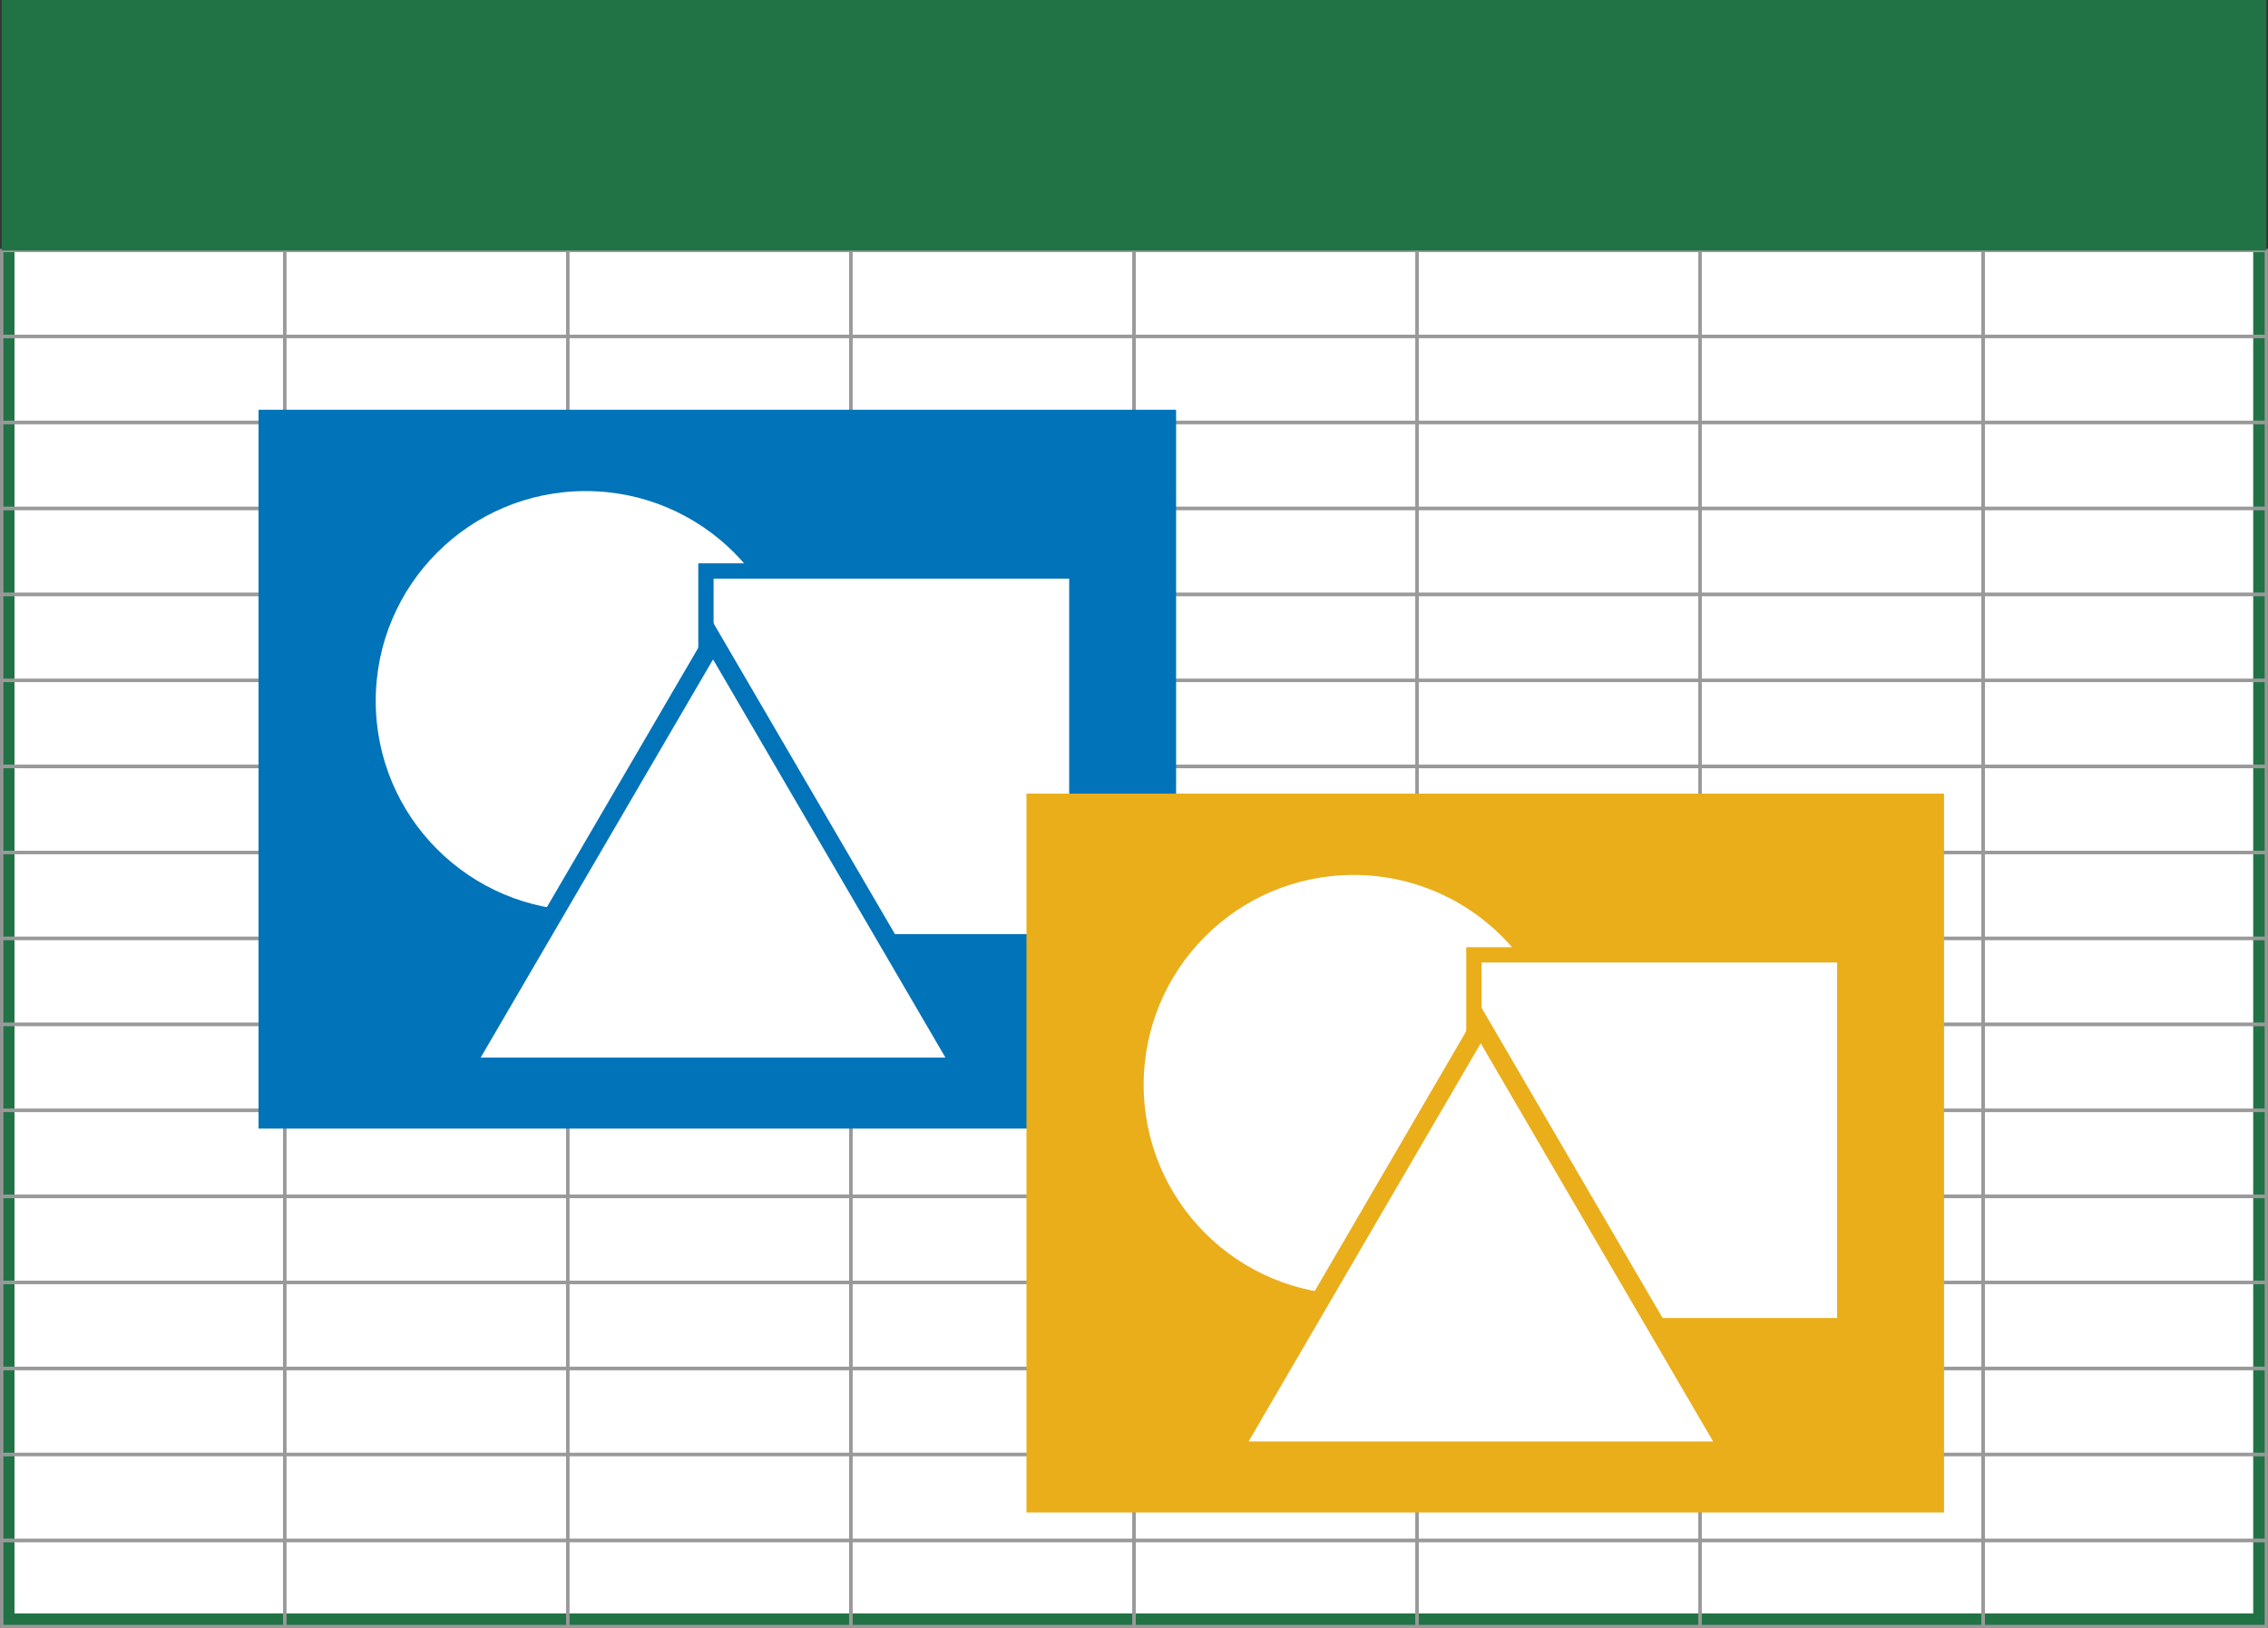 <?xml version="1.0" encoding="utf-8"?>
<!-- Generator: Adobe Illustrator 22.0.1, SVG Export Plug-In . SVG Version: 6.00 Build 0)  -->
<svg version="1.1" id="レイヤー_1" xmlns="http://www.w3.org/2000/svg" xmlns:xlink="http://www.w3.org/1999/xlink" x="0px"
	 y="0px" width="797.4px" height="572.6px" viewBox="0 0 797.4 572.6" style="enable-background:new 0 0 797.4 572.6;"
	 xml:space="preserve">
<rect x="0" y="0" width="797.4" height="572.6" fill="#333333" stroke="none"/>
<style type="text/css">
	.st0{fill:#FFFFFF;}
	.st1{fill:#217346;}
	.st2{fill:none;stroke:#999999;stroke-width:1.144;stroke-miterlimit:10;}
	.st3{fill:#0173B9;}
	.st4{fill:#FFFFFF;stroke:#0173B9;stroke-width:5.378;stroke-miterlimit:10;}
	.st5{fill:#FFFFFF;stroke:#0173B9;stroke-width:6.548;stroke-miterlimit:10;}
	.st6{fill:#EAAE1B;}
	.st7{fill:#FFFFFF;stroke:#EAAE1B;stroke-width:5.378;stroke-miterlimit:10;}
	.st8{fill:#FFFFFF;stroke:#EAAE1B;stroke-width:6.548;stroke-miterlimit:10;}
</style>
<g>
	<rect x="2.9" y="2.3" class="st0" width="791.6" height="567.4"/>
	<g>
		<path class="st1" d="M792.2,4.6v562.8H5.1V4.6H792.2 M796.8,0H0.6v572h796.2V0L796.8,0z"/>
	</g>
</g>
<rect x="0.6" y="88.1" class="st2" width="99.5" height="30.2"/>
<rect x="100.1" y="88.1" class="st2" width="99.5" height="30.2"/>
<rect x="199.6" y="88.1" class="st2" width="99.5" height="30.2"/>
<rect x="299.2" y="88.1" class="st2" width="99.5" height="30.2"/>
<rect x="398.7" y="88.1" class="st2" width="99.5" height="30.2"/>
<rect x="498.2" y="88.1" class="st2" width="99.5" height="30.2"/>
<rect x="597.7" y="88.1" class="st2" width="99.5" height="30.2"/>
<rect x="697.3" y="88.1" class="st2" width="99.5" height="30.2"/>
<rect x="0.6" y="118.3" class="st2" width="99.5" height="30.2"/>
<rect x="100.1" y="118.3" class="st2" width="99.5" height="30.2"/>
<rect x="199.6" y="118.3" class="st2" width="99.5" height="30.2"/>
<rect x="299.2" y="118.3" class="st2" width="99.5" height="30.2"/>
<rect x="398.7" y="118.3" class="st2" width="99.5" height="30.2"/>
<rect x="498.2" y="118.3" class="st2" width="99.5" height="30.2"/>
<rect x="597.7" y="118.3" class="st2" width="99.5" height="30.2"/>
<rect x="697.3" y="118.3" class="st2" width="99.5" height="30.2"/>
<rect x="0.6" y="148.6" class="st2" width="99.5" height="30.2"/>
<rect x="100.1" y="148.6" class="st2" width="99.5" height="30.2"/>
<rect x="199.6" y="148.6" class="st2" width="99.5" height="30.2"/>
<rect x="299.2" y="148.6" class="st2" width="99.5" height="30.2"/>
<rect x="398.7" y="148.6" class="st2" width="99.5" height="30.2"/>
<rect x="498.2" y="148.6" class="st2" width="99.5" height="30.2"/>
<rect x="597.7" y="148.6" class="st2" width="99.5" height="30.2"/>
<rect x="697.3" y="148.6" class="st2" width="99.5" height="30.2"/>
<rect x="0.6" y="178.8" class="st2" width="99.5" height="30.2"/>
<rect x="100.1" y="178.8" class="st2" width="99.5" height="30.2"/>
<rect x="199.6" y="178.8" class="st2" width="99.5" height="30.2"/>
<rect x="299.2" y="178.8" class="st2" width="99.5" height="30.2"/>
<rect x="398.7" y="178.8" class="st2" width="99.5" height="30.2"/>
<rect x="498.2" y="178.8" class="st2" width="99.5" height="30.2"/>
<rect x="597.7" y="178.8" class="st2" width="99.5" height="30.2"/>
<rect x="697.3" y="178.8" class="st2" width="99.5" height="30.2"/>
<rect x="0.6" y="209.1" class="st2" width="99.5" height="30.2"/>
<rect x="100.1" y="209.1" class="st2" width="99.5" height="30.2"/>
<rect x="199.6" y="209.1" class="st2" width="99.5" height="30.2"/>
<rect x="299.2" y="209.1" class="st2" width="99.5" height="30.2"/>
<rect x="398.7" y="209.1" class="st2" width="99.5" height="30.2"/>
<rect x="498.2" y="209.1" class="st2" width="99.5" height="30.2"/>
<rect x="597.7" y="209.1" class="st2" width="99.5" height="30.2"/>
<rect x="697.3" y="209.1" class="st2" width="99.5" height="30.2"/>
<rect x="0.6" y="239.3" class="st2" width="99.5" height="30.2"/>
<rect x="100.1" y="239.3" class="st2" width="99.5" height="30.2"/>
<rect x="199.6" y="239.3" class="st2" width="99.5" height="30.2"/>
<rect x="299.2" y="239.3" class="st2" width="99.5" height="30.2"/>
<rect x="398.7" y="239.3" class="st2" width="99.5" height="30.2"/>
<rect x="498.2" y="239.3" class="st2" width="99.5" height="30.2"/>
<rect x="597.7" y="239.3" class="st2" width="99.5" height="30.2"/>
<rect x="697.3" y="239.3" class="st2" width="99.5" height="30.2"/>
<rect x="0.6" y="269.6" class="st2" width="99.5" height="30.2"/>
<rect x="100.1" y="269.6" class="st2" width="99.5" height="30.2"/>
<rect x="199.6" y="269.6" class="st2" width="99.5" height="30.2"/>
<rect x="299.2" y="269.6" class="st2" width="99.5" height="30.2"/>
<rect x="398.7" y="269.6" class="st2" width="99.5" height="30.2"/>
<rect x="498.2" y="269.6" class="st2" width="99.5" height="30.2"/>
<rect x="597.7" y="269.6" class="st2" width="99.5" height="30.2"/>
<rect x="697.3" y="269.6" class="st2" width="99.5" height="30.2"/>
<rect x="0.6" y="299.8" class="st2" width="99.5" height="30.2"/>
<rect x="100.1" y="299.8" class="st2" width="99.5" height="30.2"/>
<rect x="199.6" y="299.8" class="st2" width="99.5" height="30.2"/>
<rect x="299.2" y="299.8" class="st2" width="99.5" height="30.2"/>
<rect x="398.7" y="299.8" class="st2" width="99.5" height="30.2"/>
<rect x="498.2" y="299.8" class="st2" width="99.5" height="30.2"/>
<rect x="597.7" y="299.8" class="st2" width="99.5" height="30.2"/>
<rect x="697.3" y="299.8" class="st2" width="99.5" height="30.2"/>
<rect x="0.6" y="330" class="st2" width="99.5" height="30.2"/>
<rect x="100.1" y="330" class="st2" width="99.5" height="30.2"/>
<rect x="199.6" y="330" class="st2" width="99.5" height="30.2"/>
<rect x="299.2" y="330" class="st2" width="99.5" height="30.2"/>
<rect x="398.7" y="330" class="st2" width="99.5" height="30.2"/>
<rect x="498.2" y="330" class="st2" width="99.5" height="30.2"/>
<rect x="597.7" y="330" class="st2" width="99.5" height="30.2"/>
<rect x="697.3" y="330" class="st2" width="99.5" height="30.2"/>
<rect x="0.6" y="360.3" class="st2" width="99.5" height="30.2"/>
<rect x="100.1" y="360.3" class="st2" width="99.5" height="30.2"/>
<rect x="199.6" y="360.3" class="st2" width="99.5" height="30.2"/>
<rect x="299.2" y="360.3" class="st2" width="99.5" height="30.2"/>
<rect x="398.7" y="360.3" class="st2" width="99.5" height="30.2"/>
<rect x="498.2" y="360.3" class="st2" width="99.5" height="30.2"/>
<rect x="597.7" y="360.3" class="st2" width="99.5" height="30.2"/>
<rect x="697.3" y="360.3" class="st2" width="99.5" height="30.2"/>
<rect x="0.6" y="390.5" class="st2" width="99.5" height="30.2"/>
<rect x="100.1" y="390.5" class="st2" width="99.5" height="30.2"/>
<rect x="199.6" y="390.5" class="st2" width="99.5" height="30.2"/>
<rect x="299.2" y="390.5" class="st2" width="99.5" height="30.2"/>
<rect x="398.7" y="390.5" class="st2" width="99.5" height="30.2"/>
<rect x="498.2" y="390.5" class="st2" width="99.5" height="30.2"/>
<rect x="597.7" y="390.5" class="st2" width="99.5" height="30.2"/>
<rect x="697.3" y="390.5" class="st2" width="99.5" height="30.2"/>
<rect x="0.6" y="420.8" class="st2" width="99.5" height="30.2"/>
<rect x="100.1" y="420.8" class="st2" width="99.5" height="30.2"/>
<rect x="199.6" y="420.8" class="st2" width="99.5" height="30.2"/>
<rect x="299.2" y="420.8" class="st2" width="99.5" height="30.2"/>
<rect x="398.7" y="420.8" class="st2" width="99.5" height="30.2"/>
<rect x="498.2" y="420.8" class="st2" width="99.5" height="30.2"/>
<rect x="597.7" y="420.8" class="st2" width="99.5" height="30.2"/>
<rect x="697.3" y="420.8" class="st2" width="99.5" height="30.2"/>
<rect x="0.6" y="451" class="st2" width="99.5" height="30.2"/>
<rect x="100.1" y="451" class="st2" width="99.5" height="30.2"/>
<rect x="199.6" y="451" class="st2" width="99.5" height="30.2"/>
<rect x="299.2" y="451" class="st2" width="99.5" height="30.2"/>
<rect x="398.7" y="451" class="st2" width="99.5" height="30.2"/>
<rect x="498.2" y="451" class="st2" width="99.5" height="30.2"/>
<rect x="597.7" y="451" class="st2" width="99.5" height="30.2"/>
<rect x="697.3" y="451" class="st2" width="99.5" height="30.2"/>
<rect x="0.6" y="481.3" class="st2" width="99.5" height="30.2"/>
<rect x="100.1" y="481.3" class="st2" width="99.5" height="30.2"/>
<rect x="199.6" y="481.3" class="st2" width="99.5" height="30.2"/>
<rect x="299.2" y="481.3" class="st2" width="99.5" height="30.2"/>
<rect x="398.7" y="481.3" class="st2" width="99.5" height="30.2"/>
<rect x="498.2" y="481.3" class="st2" width="99.5" height="30.2"/>
<rect x="597.7" y="481.3" class="st2" width="99.5" height="30.2"/>
<rect x="697.3" y="481.3" class="st2" width="99.5" height="30.2"/>
<rect x="0.6" y="511.5" class="st2" width="99.5" height="30.2"/>
<rect x="100.1" y="511.5" class="st2" width="99.5" height="30.2"/>
<rect x="199.6" y="511.5" class="st2" width="99.5" height="30.2"/>
<rect x="299.2" y="511.5" class="st2" width="99.5" height="30.2"/>
<rect x="398.7" y="511.5" class="st2" width="99.5" height="30.2"/>
<rect x="498.2" y="511.5" class="st2" width="99.5" height="30.2"/>
<rect x="597.7" y="511.5" class="st2" width="99.5" height="30.2"/>
<rect x="697.3" y="511.5" class="st2" width="99.5" height="30.2"/>
<rect x="0.6" y="541.8" class="st2" width="99.5" height="30.2"/>
<rect x="100.1" y="541.8" class="st2" width="99.5" height="30.2"/>
<rect x="199.6" y="541.8" class="st2" width="99.5" height="30.2"/>
<rect x="299.2" y="541.8" class="st2" width="99.5" height="30.2"/>
<rect x="398.7" y="541.8" class="st2" width="99.5" height="30.2"/>
<rect x="498.2" y="541.8" class="st2" width="99.5" height="30.2"/>
<rect x="597.7" y="541.8" class="st2" width="99.5" height="30.2"/>
<rect x="697.3" y="541.8" class="st2" width="99.5" height="30.2"/>
<g>
	<rect x="0.6" class="st1" width="796.2" height="88.1"/>
</g>
<g>
	<rect x="90.9" y="144.1" class="st3" width="322.6" height="252.8"/>
	<circle class="st0" cx="205.9" cy="246.5" r="73.8"/>
	<rect x="248.2" y="200.8" class="st4" width="130.4" height="130.4"/>
	<polygon class="st5" points="250.7,225.4 163.3,375.2 338.1,375.2 	"/>
</g>
<g>
	<rect x="360.9" y="279.1" class="st6" width="322.6" height="252.8"/>
	<circle class="st0" cx="475.9" cy="381.5" r="73.8"/>
	<rect x="518.2" y="335.8" class="st7" width="130.4" height="130.4"/>
	<polygon class="st8" points="520.6,360.4 433.3,510.2 608,510.2 	"/>
</g>
<g>
</g>
<g>
</g>
<g>
</g>
<g>
</g>
<g>
</g>
<g>
</g>
<g>
</g>
<g>
</g>
<g>
</g>
<g>
</g>
<g>
</g>
<g>
</g>
<g>
</g>
<g>
</g>
<g>
</g>
</svg>
